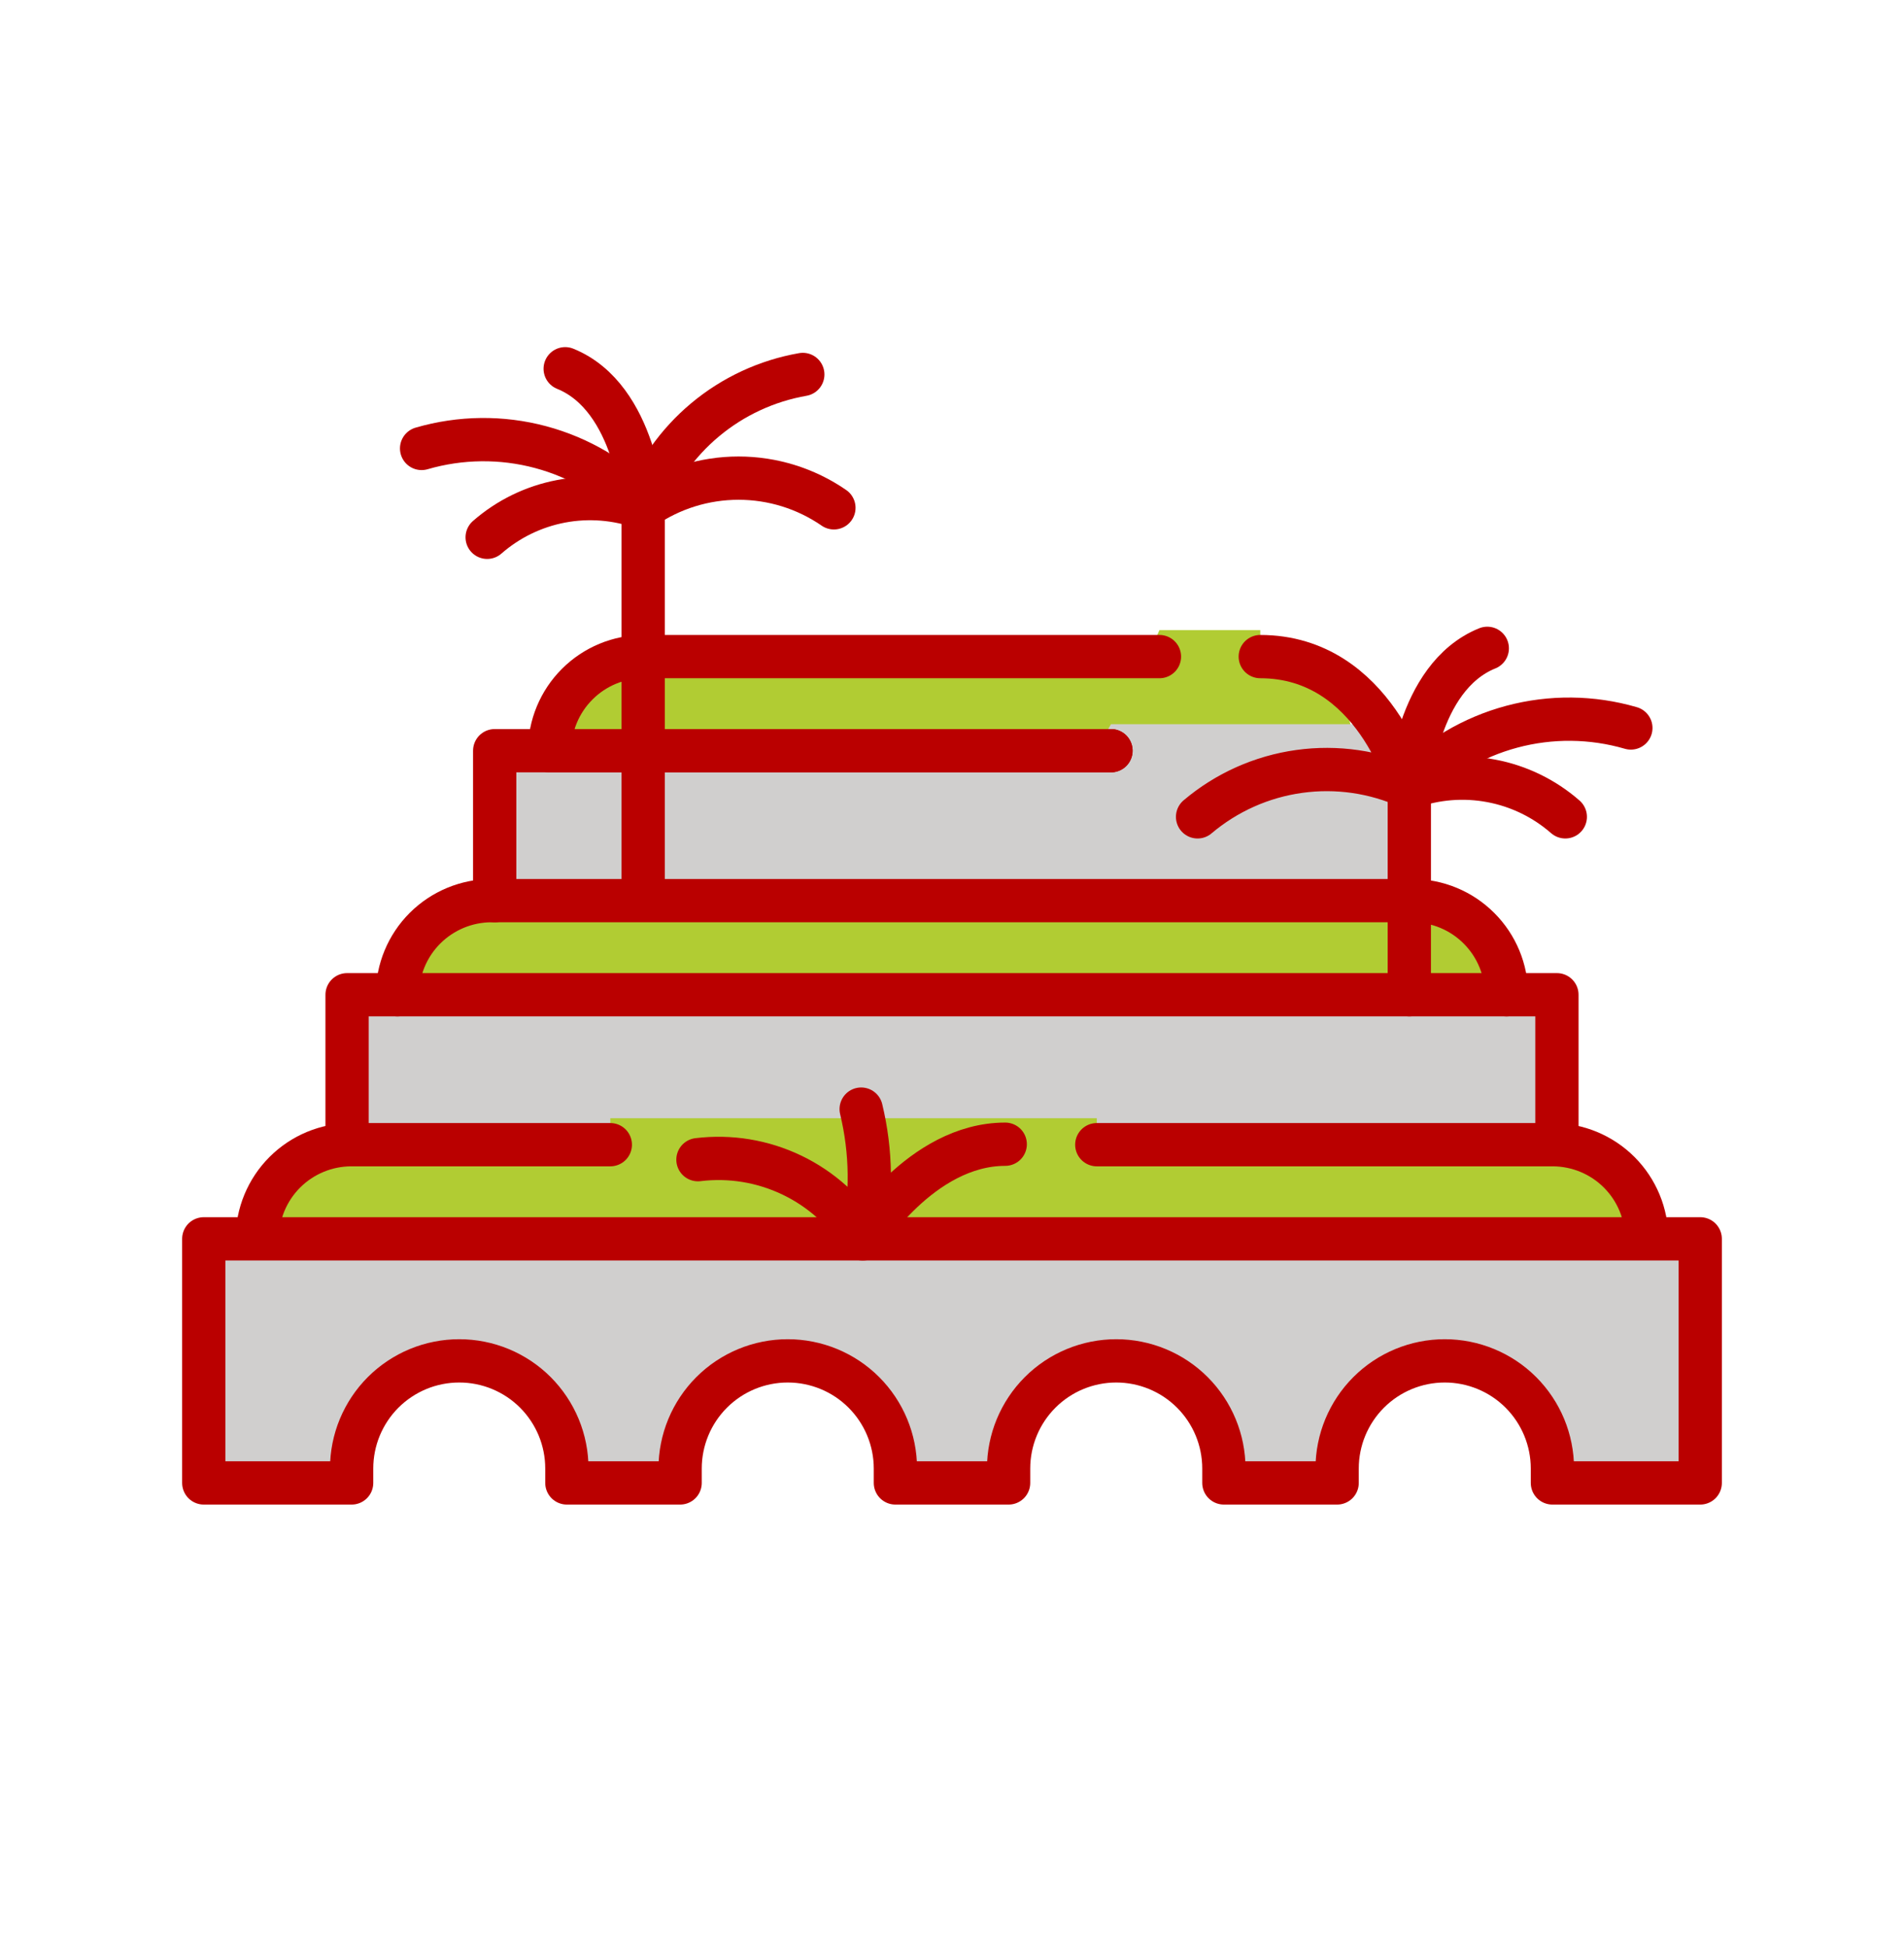 <svg width="44" height="45" viewBox="0 0 44 45" fill="none" xmlns="http://www.w3.org/2000/svg">
<g id="openmoji:hanging-gardens-of-babylon">
<path id="Vector" d="M39.291 34.259V28.62H4.709V34.259H8.126V33.926C8.126 33.6 8.19 33.276 8.315 32.974C8.44 32.673 8.623 32.398 8.854 32.167C9.085 31.937 9.36 31.753 9.661 31.628C9.963 31.503 10.287 31.439 10.613 31.439C10.94 31.439 11.263 31.503 11.565 31.628C11.867 31.753 12.141 31.937 12.372 32.167C12.603 32.398 12.786 32.673 12.911 32.974C13.036 33.276 13.1 33.6 13.1 33.926V34.259H15.717V33.926C15.717 33.267 15.979 32.634 16.446 32.167C16.912 31.701 17.545 31.439 18.204 31.439C18.864 31.439 19.497 31.701 19.963 32.167C20.43 32.634 20.692 33.267 20.692 33.926V34.259H23.308V33.926C23.308 33.267 23.57 32.634 24.037 32.167C24.503 31.701 25.136 31.439 25.796 31.439C26.455 31.439 27.088 31.701 27.554 32.167C28.021 32.634 28.283 33.267 28.283 33.926V34.259H30.9V33.926C30.9 33.267 31.162 32.634 31.629 32.167C32.095 31.701 32.728 31.439 33.387 31.439C34.047 31.439 34.68 31.701 35.146 32.167C35.613 32.634 35.875 33.267 35.875 33.926V34.259H39.291Z" fill="#D0CFCE"/>
<path id="Vector_2" d="M34.815 22.982C34.815 22.405 34.586 21.853 34.178 21.445C33.771 21.037 33.218 20.808 32.641 20.808H11.359C10.782 20.808 10.229 21.037 9.821 21.445C9.413 21.852 9.184 22.405 9.184 22.982H34.815Z" fill="#B1CC33"/>
<path id="Vector_3" d="M8.021 22.981H35.979V28.62H8.021V22.981Z" fill="#D0CFCE"/>
<path id="Vector_4" d="M29.124 15.169V14.557H26.794L26.519 15.169H14.876C14.3 15.169 13.747 15.398 13.339 15.806C12.931 16.214 12.702 16.767 12.702 17.343H31.298C31.298 16.767 31.069 16.214 30.661 15.806C30.253 15.398 29.7 15.169 29.124 15.169Z" fill="#B1CC33"/>
<path id="Vector_5" d="M11.432 20.807V17.343H25.325L25.674 16.731H32.568V20.807H11.432Z" fill="#D0CFCE"/>
<path id="Vector_6" d="M35.881 26.446H25.346V25.833H14.104V26.446H8.119C7.543 26.446 6.989 26.675 6.582 27.082C6.174 27.49 5.945 28.043 5.945 28.62H38.055C38.055 28.043 37.826 27.49 37.419 27.083C37.011 26.675 36.458 26.446 35.881 26.446Z" fill="#B1CC33"/>
<g id="Group">
<path id="Vector_7" d="M8.021 26.446V22.981H35.979V26.446M11.432 20.807V17.343H25.674M19.271 11.732C18.623 11.285 17.854 11.046 17.067 11.046C16.28 11.046 15.511 11.285 14.863 11.732" stroke="#BA0000" stroke-linecap="round" stroke-linejoin="round"/>
<path id="Vector_8" d="M18.552 8.651C17.721 8.796 16.943 9.157 16.295 9.698C15.648 10.238 15.154 10.94 14.863 11.732C14.216 11.057 13.397 10.572 12.495 10.33C11.592 10.088 10.64 10.099 9.743 10.36" stroke="#BA0000" stroke-linecap="round" stroke-linejoin="round"/>
<path id="Vector_9" d="M11.258 12.413C11.744 11.988 12.334 11.701 12.968 11.581C13.602 11.462 14.256 11.514 14.863 11.732M13.061 8.519C14.709 9.186 14.863 11.732 14.863 11.732M27.675 18.871C28.343 18.306 29.157 17.942 30.023 17.822C30.889 17.701 31.772 17.829 32.568 18.191M32.568 18.191C32.568 18.191 31.78 15.169 29.124 15.169M32.568 18.191C33.214 17.516 34.033 17.031 34.936 16.789C35.839 16.547 36.791 16.557 37.688 16.818" stroke="#BA0000" stroke-linecap="round" stroke-linejoin="round"/>
<path id="Vector_10" d="M36.173 18.871C35.687 18.446 35.097 18.159 34.463 18.04C33.829 17.92 33.175 17.972 32.568 18.191M32.568 18.191C32.568 18.191 32.721 15.645 34.37 14.978M32.568 18.191V22.982M34.815 22.982C34.815 22.405 34.586 21.852 34.178 21.445C33.771 21.037 33.218 20.808 32.641 20.807H11.359C10.782 20.807 10.229 21.037 9.821 21.444C9.413 21.852 9.184 22.405 9.184 22.982M14.863 11.732V20.807M14.104 26.445H8.119C7.543 26.445 6.989 26.675 6.582 27.082C6.174 27.49 5.945 28.043 5.945 28.62H38.055C38.055 28.043 37.826 27.49 37.419 27.083C37.011 26.675 36.458 26.446 35.881 26.445H25.346M39.291 34.259V28.62H4.709V34.259H8.126V33.926C8.126 33.599 8.19 33.276 8.315 32.974C8.44 32.673 8.623 32.398 8.854 32.167C9.085 31.936 9.36 31.753 9.661 31.628C9.963 31.503 10.287 31.439 10.613 31.439C10.94 31.439 11.263 31.503 11.565 31.628C11.867 31.753 12.141 31.936 12.372 32.167C12.603 32.398 12.786 32.673 12.911 32.974C13.036 33.276 13.1 33.599 13.1 33.926V34.259H15.717V33.926C15.717 33.267 15.979 32.634 16.446 32.167C16.912 31.701 17.545 31.439 18.204 31.439C18.864 31.439 19.497 31.701 19.963 32.167C20.43 32.634 20.692 33.267 20.692 33.926V34.259H23.308V33.926C23.308 33.267 23.57 32.634 24.037 32.167C24.503 31.701 25.136 31.439 25.796 31.439C26.455 31.439 27.088 31.701 27.554 32.167C28.021 32.634 28.283 33.267 28.283 33.926V34.259H30.9V33.926C30.9 33.267 31.162 32.634 31.629 32.167C32.095 31.701 32.728 31.439 33.387 31.439C34.047 31.439 34.68 31.701 35.146 32.167C35.613 32.634 35.875 33.267 35.875 33.926V34.259H39.291Z" stroke="#BA0000" stroke-linecap="round" stroke-linejoin="round"/>
<path id="Vector_11" d="M23.23 26.434C21.278 26.434 19.938 28.62 19.938 28.62M19.938 28.62C20.151 27.631 20.139 26.607 19.901 25.623M19.938 28.62C19.544 27.983 18.977 27.472 18.301 27.148C17.626 26.824 16.872 26.7 16.129 26.791M26.794 15.169H14.876C14.3 15.169 13.746 15.398 13.339 15.806C12.931 16.213 12.702 16.766 12.702 17.343H25.674" stroke="#BA0000" stroke-linecap="round" stroke-linejoin="round"/>
</g>
</g>
</svg>
